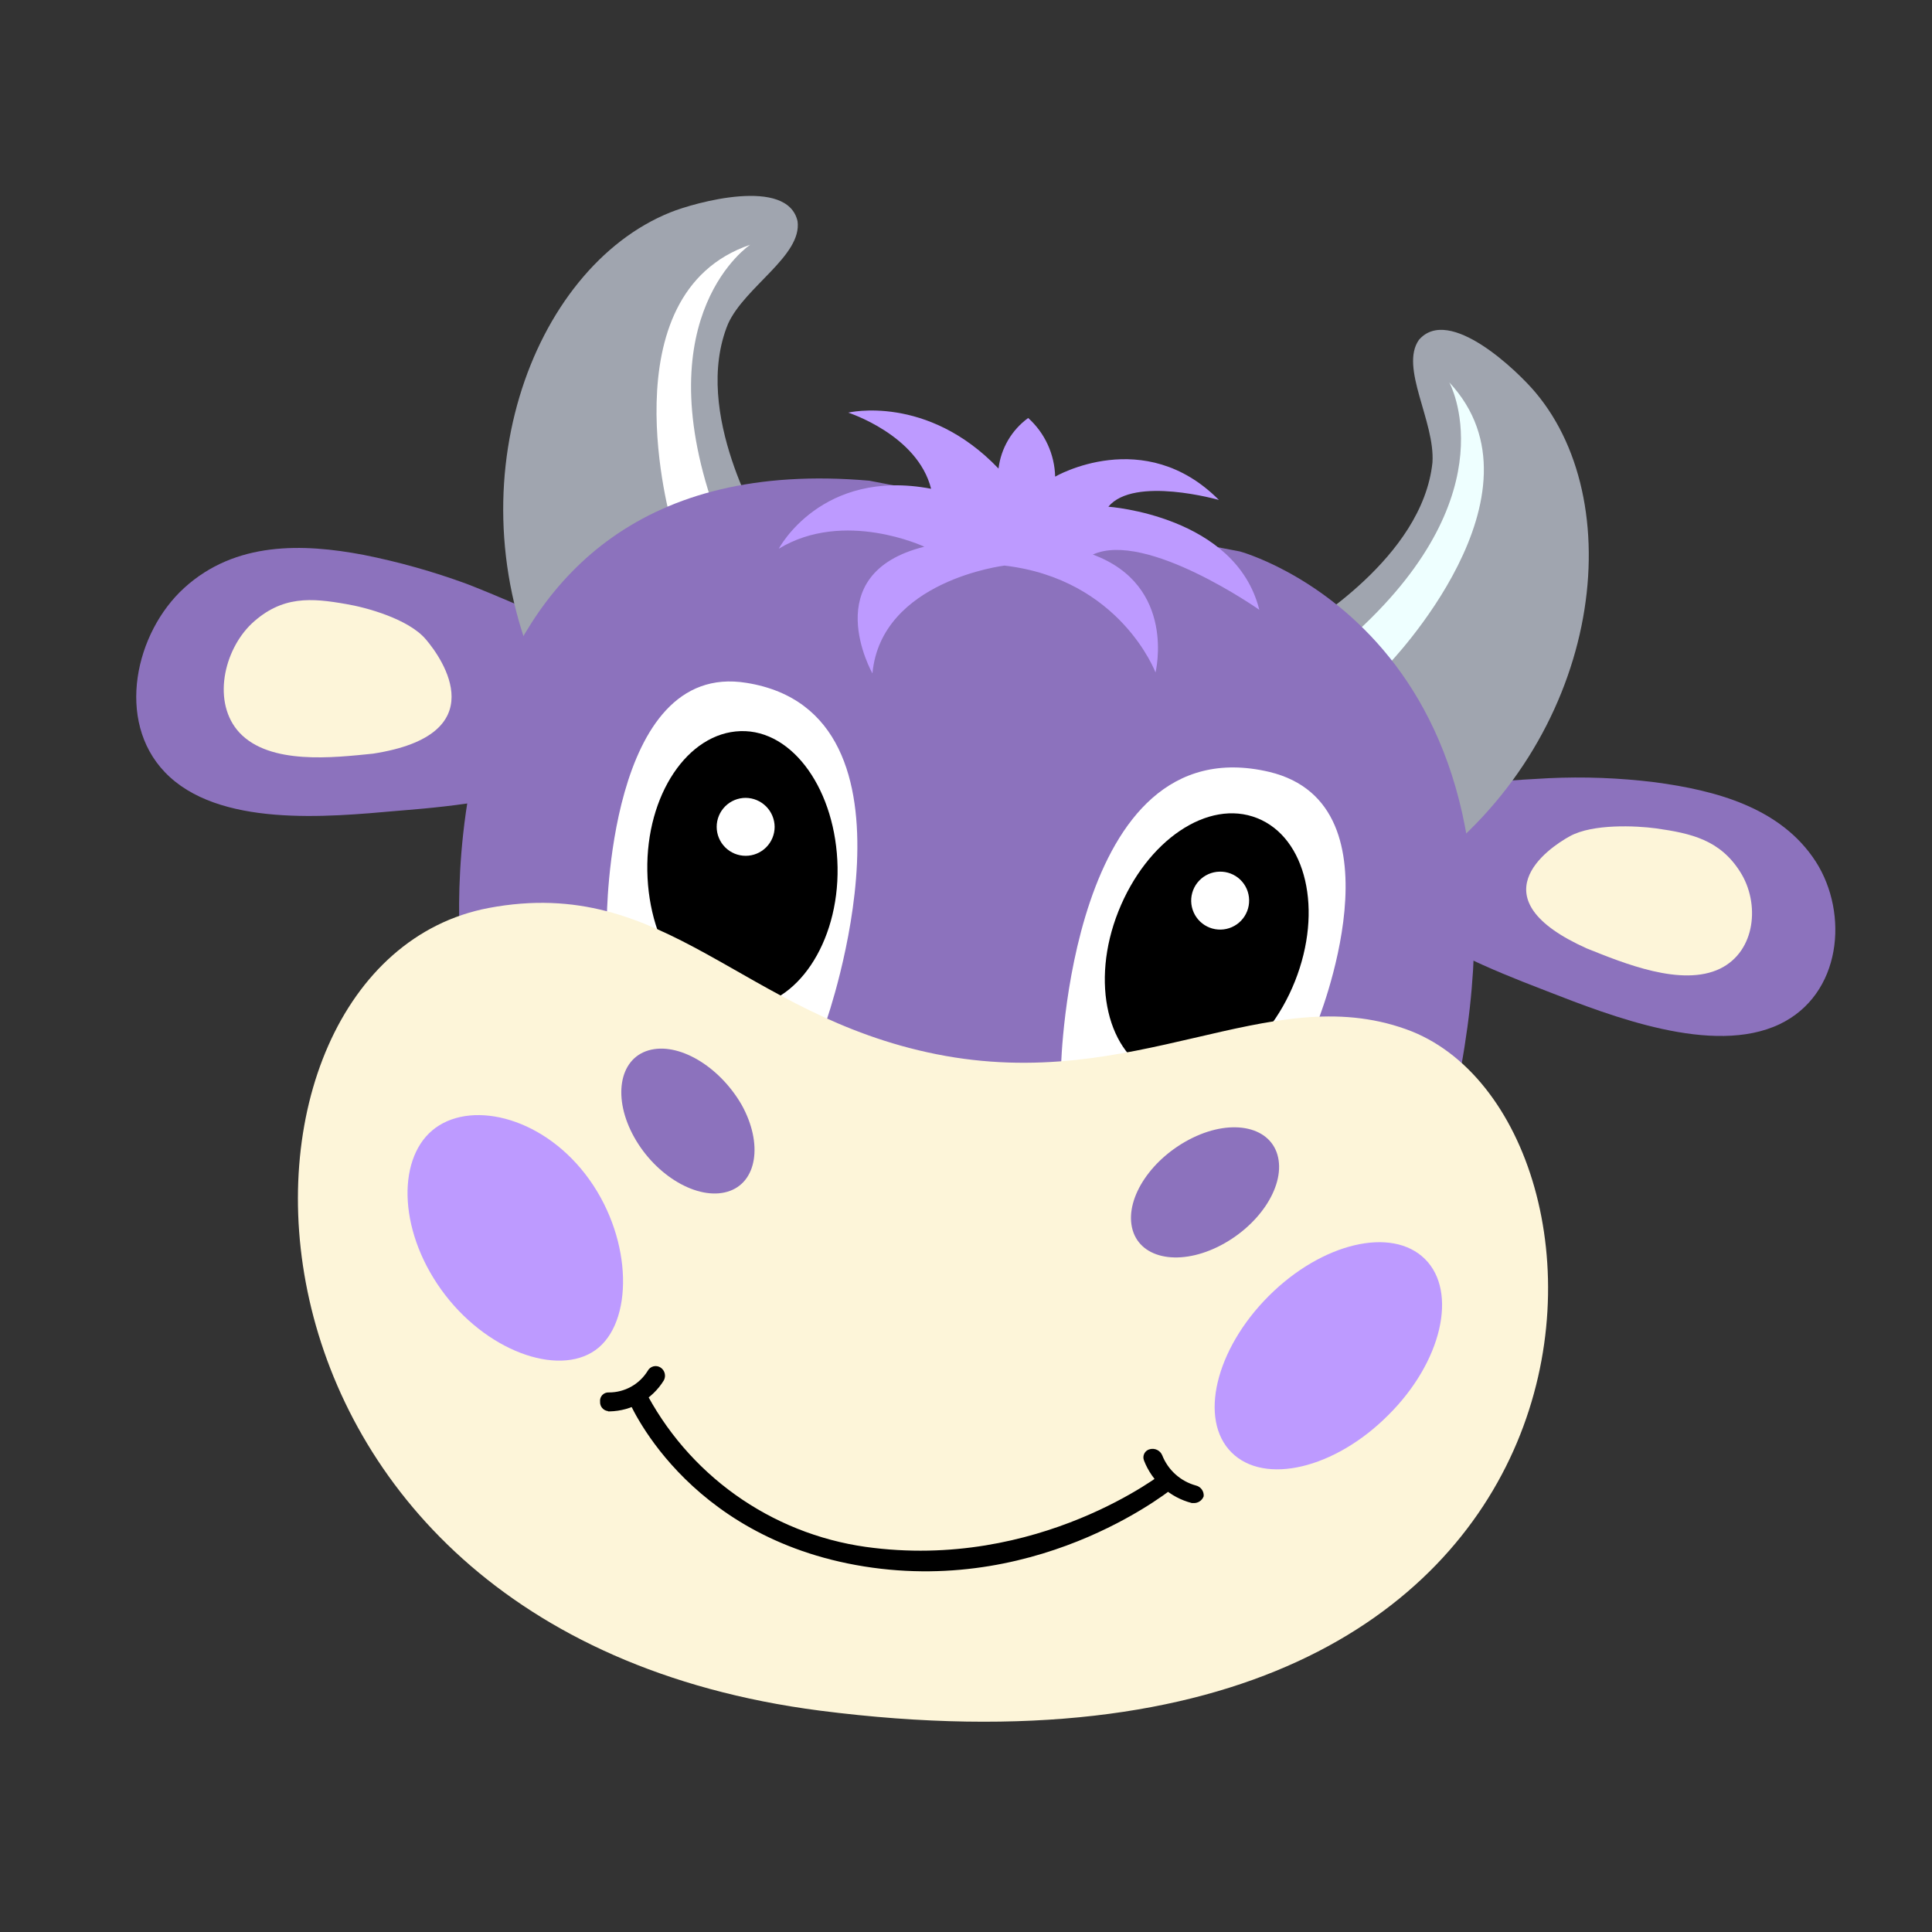 <?xml version="1.0" encoding="UTF-8" standalone="no"?>
<svg
   width="192"
   height="192"
   version="1.1"
   viewBox="0 0 192 192"
   id="svg14"
   sodipodi:docname="HappyCow_Logo_Head.svg"
   inkscape:version="1.1 (c68e22c387, 2021-05-23)"
   inkscape:export-filename="E:\Drive\Projects\Delta Icons\workspace\template.png"
   inkscape:export-xdpi="96"
   inkscape:export-ydpi="96"
   xmlns:inkscape="http://www.inkscape.org/namespaces/inkscape"
   xmlns:sodipodi="http://sodipodi.sourceforge.net/DTD/sodipodi-0.dtd"
   xmlns="http://www.w3.org/2000/svg"
   xmlns:svg="http://www.w3.org/2000/svg"
   xmlns:rdf="http://www.w3.org/1999/02/22-rdf-syntax-ns#"
   xmlns:cc="http://creativecommons.org/ns#"
   xmlns:dc="http://purl.org/dc/elements/1.1/">
  <rect x="0" y="0" width="192" height="192" fill="#333333" stroke="none"/>
  <defs
     id="defs18">
    <clipPath
       id="clip-path">
      <path
         class="cls-1"
         d="m 66.6,102.22 c -0.87,2.6 -15.62,3.56 -17.44,3.73 -8.85,0.78 -23,2.17 -29.84,-5 C 13,94.33 15.5,83 21.83,77.24 c 6.59,-6 15.27,-5.73 23.08,-4.25 a 88.75,88.75 0 0 1 13.27,3.73 c 1.39,0.52 15.1,6 14.66,7.37 -0.09,0 -6.25,18.13 -6.25,18.13"
         id="path4" />
    </clipPath>
    <clipPath
       id="clip-path-2">
      <path
         class="cls-1"
         d="m 46.13,98.58 c -5.12,0.52 -13.27,1.47 -17.18,-2.69 -3.56,-3.82 -2.08,-10.58 1.56,-14.05 3.9,-3.64 7.72,-3.3 12.15,-2.52 2.6,0.43 8,1.91 10.24,4.51 2.24,2.6 8.93,12.32 -6.77,14.75 z"
         id="path7" />
    </clipPath>
    <clipPath
       id="clip-path-3">
      <path
         class="cls-1"
         d="m 181.73,121 c 0.09,2.43 13.79,7.46 15.53,8.16 8.24,3.21 21.34,8.33 29.93,4.25 8,-3.82 8.94,-14.23 4.68,-20.91 -4.51,-7 -12.93,-9.2 -20.73,-10.24 a 80.53,80.53 0 0 0 -13.71,-0.52 c -1.47,0.09 -16.14,0.78 -16.14,2.08 l 0.43,17.18"
         id="path10" />
    </clipPath>
    <clipPath
       id="clip-path-4">
      <path
         class="cls-1"
         d="m 202.37,123.65 c 4.77,1.91 12.23,5 17.18,2.6 4.6,-2.26 5.12,-8.42 2.6,-12.41 -2.6,-4.16 -6.33,-5 -10.84,-5.64 -2.6,-0.35 -8.16,-0.61 -11.1,1 -2.94,1.61 -12.15,8.03 2.16,14.45 z"
         id="path13" />
    </clipPath>
    <clipPath
       id="clip-path-5">
      <path
         class="cls-1"
         d="m 96.18,69.78 c 0.26,-0.17 -9.11,-15 -4.34,-26.55 2.17,-4.77 9.54,-8.76 8.94,-13.19 -1.3,-5.73 -13.19,-2.43 -16.4,-1.13 -17.87,7.2 -28.46,35.74 -16.22,61.16 -0.09,0.09 28,-20.3 28,-20.3"
         id="path16" />
    </clipPath>
    <clipPath
       id="clip-path-6">
      <path
         class="cls-1"
         d="M 90,66.91 C 81.32,41.91 94.68,33.07 94.68,33.07 76.06,39.41 84.56,68.91 84.56,68.91 Z"
         id="path19" />
    </clipPath>
    <clipPath
       id="clip-path-7">
      <path
         class="cls-1"
         d="m 182.51,61.1 c 0.35,-5.29 -4.25,-12.23 -1.74,-15.79 3.9,-4.51 12.75,4.08 15,6.77 C 208.19,66.83 204,97 181.21,113.59 L 166,82.44 c -0.06,-0.34 15.21,-8.93 16.51,-21.34 z"
         id="path22" />
    </clipPath>
    <clipPath
       id="clip-path-8">
      <path
         class="cls-1"
         d="m 172.88,82.79 c 19.52,-18 11.8,-32 11.8,-32 13.45,14.4 -7.89,36.35 -7.89,36.35 z"
         id="path25" />
    </clipPath>
    <clipPath
       id="clip-path-9">
      <path
         class="cls-1"
         d="m 57.4,123.83 c 0,0 -6.24,-65.51 52.6,-60.39 l 47.72,9.11 c 0,0 39.91,10.76 27.94,69.14 0,0 -59.51,34.36 -128.14,-18.48"
         id="path28" />
    </clipPath>
    <clipPath
       id="clip-path-10">
      <path
         class="cls-1"
         d="m 76.23,119.83 c 0,0 0.09,-33.31 18,-30.36 24.21,3.9 10.24,43.55 10.24,43.55 z"
         id="path31" />
    </clipPath>
    <clipPath
       id="clip-path-11">
      <path
         class="cls-1"
         d="m 93.93,131.2 c -6.77,0.09 -12.32,-7.72 -12.49,-17.52 -0.17,-9.8 5.21,-17.79 12,-18 6.79,-0.21 12.32,7.72 12.49,17.52 0.17,9.8 -5.32,17.8 -12,18 z"
         id="path34" />
    </clipPath>
    <clipPath
       id="clip-path-12">
      <path
         class="cls-1"
         d="M 97.83,108 A 3.73,3.73 0 1 1 94.1,104.27 3.76,3.76 0 0 1 97.83,108"
         id="path37" />
    </clipPath>
    <clipPath
       id="clip-path-13">
      <path
         class="cls-1"
         d="m 167.58,133.46 c 0,0 11.63,-28.28 -6.07,-32.53 -25.77,-6.07 -26.81,37.91 -26.81,37.91 z"
         id="path40" />
    </clipPath>
    <clipPath
       id="clip-path-14">
      <path
         class="cls-1"
         d="m 146.94,139.88 c 6.25,2.52 14.23,-2.86 17.87,-12 3.64,-9.14 1.47,-18.48 -4.86,-21 -6.33,-2.52 -14.23,2.86 -17.87,12 -3.64,9.14 -1.39,18.48 4.86,21 z"
         id="path43" />
    </clipPath>
    <clipPath
       id="clip-path-15">
      <path
         class="cls-1"
         d="m 158.91,117.41 a 3.73,3.73 0 1 1 -3.82,-3.64 3.71,3.71 0 0 1 3.82,3.64"
         id="path46" />
    </clipPath>
    <clipPath
       id="clip-path-16">
      <path
         class="cls-1"
         d="m 103.65,221.77 c 107.32,13.79 106.8,-76.52 75.48,-87.71 -17.87,-6.42 -34.79,8.33 -60.47,3.21 C 93.49,132.24 84,114.11 61,118.45 c -37.86,7.2 -37.86,92.91 42.65,103.32 z"
         id="path49" />
    </clipPath>
    <clipPath
       id="clip-path-17">
      <path
         class="cls-1"
         d="m 154.83,162.09 c -5.21,2.52 -10.15,1.39 -11,-2.52 -0.85,-3.91 2.6,-9 7.81,-11.54 5.21,-2.54 10.15,-1.39 11,2.52 0.85,3.91 -2.6,9 -7.81,11.54"
         id="path52" />
    </clipPath>
    <clipPath
       id="clip-path-18">
      <path
         class="cls-1"
         d="m 167.93,147.42 c 0,0 3.21,8.42 -15.62,15.53 a 17.48,17.48 0 0 1 -7.72,-5.21 c -1.12,-7.37 16.57,-20.12 23.34,-10.32 z"
         id="path55" />
    </clipPath>
    <clipPath
       id="clip-path-19">
      <path
         class="cls-1"
         d="m 93.58,143.78 c 2.78,5 2,10.06 -1.82,11.19 -3.82,1.13 -9.2,-2 -12,-7 -2.8,-5 -2,-10.06 1.82,-11.19 3.82,-1.13 9.11,2 12,7"
         id="path58" />
    </clipPath>
    <clipPath
       id="clip-path-20">
      <path
         class="cls-1"
         d="m 81.18,150.29 c -4.68,-4.86 -10.24,-11 -6.42,-16 0,0 10.5,-9.28 20.13,13.79"
         id="path61" />
    </clipPath>
    <clipPath
       id="clip-path-21">
      <path
         class="cls-1"
         d="m 176.78,183.77 c -6.85,6.85 -15.88,9 -20.13,4.77 -4.25,-4.23 -2.08,-13.27 4.77,-20.13 6.85,-6.86 15.88,-9 20.13,-4.77 4.25,4.23 2.17,13.27 -4.77,20.13"
         id="path64" />
    </clipPath>
    <clipPath
       id="clip-path-22">
      <path
         class="cls-1"
         d="m 127.42,74.37 c 0,0 -15.88,1.91 -17,13.88 0,0 -7.29,-12.84 6.68,-16.31 0,0 -10.32,-4.86 -18.74,0.26 0,0 5.47,-10.41 19.61,-7.72 -1.74,-6.94 -10.67,-9.8 -10.67,-9.8 0,0 10.15,-2.43 19.35,7.2 a 9.44,9.44 0 0 1 3.82,-6.51 10.51,10.51 0 0 1 3.47,7.55 c 0,0 11.45,-6.68 21.08,3 0,0 -10.93,-3.12 -14.23,0.87 0,0 16.4,1.13 19.43,13.27 0,0 -14.58,-10.24 -21.43,-7.11 10.84,4 8.07,15.18 8.07,15.18 0,0 -4.52,-12.02 -19.44,-13.76 z"
         id="path67" />
    </clipPath>
    <clipPath
       id="clip-path-23">
      <path
         class="cls-1"
         d="m 151.71,195.05 h -0.17 a 9,9 0 0 1 -6.16,-5.47 1.08,1.08 0 0 1 0.78,-1.47 1.35,1.35 0 0 1 1.56,0.78 6.51,6.51 0 0 0 4.34,3.9 1.31,1.31 0 0 1 1,1.39 1.34,1.34 0 0 1 -1.35,0.87 z M 78.92,181.61 81,180.3 a 38,38 0 0 0 28.54,20.39 c 22.3,3.12 38.43,-9.63 38.43,-9.63 l 1.56,1.74 c 0,0 -16.83,14.14 -40.17,10.41 -23.34,-3.73 -30.44,-21.6 -30.44,-21.6 z"
         id="path70" />
    </clipPath>
    <clipPath
       id="clip-path-24">
      <path
         class="cls-1"
         d="m 54.89,167.55 c 5.64,7.89 15,11.28 19.87,7.81 4.87,-3.47 4.86,-14.05 -0.78,-21.95 -5.64,-7.9 -14.84,-10.24 -19.78,-6.68 -4.94,3.56 -4.95,12.93 0.69,20.82"
         id="path73" />
    </clipPath>
    <clipPath
       id="clip-path-25">
      <path
         class="cls-1"
         d="m 76.4,183.25 h 0.17 a 8.39,8.39 0 0 0 7,-4 1.26,1.26 0 0 0 -0.43,-1.65 1.16,1.16 0 0 0 -1.65,0.43 5.85,5.85 0 0 1 -5,2.78 1.07,1.07 0 0 0 -1.13,1.19 1.15,1.15 0 0 0 1,1.21"
         id="path76" />
    </clipPath>
    <clipPath
       id="clip-path-21-0">
      <path
         class="cls-1"
         d="m 176.78,183.77 c -6.85,6.85 -15.88,9 -20.13,4.77 -4.25,-4.23 -2.08,-13.27 4.77,-20.13 6.85,-6.86 15.88,-9 20.13,-4.77 4.25,4.23 2.17,13.27 -4.77,20.13"
         id="path64-6" />
    </clipPath>
    <clipPath
       id="clip-path-24-7">
      <path
         class="cls-1"
         d="m 54.89,167.55 c 5.64,7.89 15,11.28 19.87,7.81 4.87,-3.47 4.86,-14.05 -0.78,-21.95 -5.64,-7.9 -14.84,-10.24 -19.78,-6.68 -4.94,3.56 -4.95,12.93 0.69,20.82"
         id="path73-1" />
    </clipPath>
    <clipPath
       id="clip-path-21-0-8">
      <path
         class="cls-1"
         d="m 176.78,183.77 c -6.85,6.85 -15.88,9 -20.13,4.77 -4.25,-4.23 -2.08,-13.27 4.77,-20.13 6.85,-6.86 15.88,-9 20.13,-4.77 4.25,4.23 2.17,13.27 -4.77,20.13"
         id="path64-6-2" />
    </clipPath>
  </defs>
  <sodipodi:namedview
     pagecolor="#ffffff"
     bordercolor="#666666"
     borderopacity="1"
     objecttolerance="10"
     gridtolerance="10"
     guidetolerance="10"
     inkscape:pageopacity="0"
     inkscape:pageshadow="2"
     inkscape:window-width="1718"
     inkscape:window-height="1376"
     id="namedview16"
     showgrid="false"
     inkscape:zoom="3.3697917"
     inkscape:cx="38.281298"
     inkscape:cy="57.27357"
     inkscape:window-x="1713"
     inkscape:window-y="0"
     inkscape:window-maximized="0"
     inkscape:current-layer="svg14"
     inkscape:document-rotation="0"
     inkscape:pagecheckerboard="0" />
  <g
     class="cls-2"
     clip-path="url(#clip-path)"
     id="g85"
     transform="matrix(0.772,0,0,0.772,1.458,-1.206)"
     style="stroke-width:1.296;fill:#8c72bd;fill-opacity:1">
    <rect
       class="cls-3"
       x="11.31"
       y="67.76"
       width="65.89"
       height="43.18"
       id="rect83"
       style="stroke-width:1.296;fill:#8c72bd;fill-opacity:1" />
  </g>
  <g
     class="cls-5"
     clip-path="url(#clip-path-2)"
     id="g91"
     transform="matrix(0.772,0,0,0.772,1.458,-1.206)"
     style="stroke-width:1.296;fill:#fdf5d9;fill-opacity:1">
    <rect
       class="cls-6"
       x="22.57"
       y="74.47"
       width="38.04"
       height="28.92"
       id="rect89"
       style="stroke-width:1.296;fill:#fdf5d9;fill-opacity:1" />
  </g>
  <g
     class="cls-7"
     clip-path="url(#clip-path-3)"
     id="g95"
     transform="matrix(0.772,0,0,0.772,1.458,-1.206)"
     style="stroke-width:1.296;fill:#8c72bd;fill-opacity:1">
    <rect
       class="cls-3"
       x="176.95"
       y="97.29"
       width="61.75"
       height="41.93"
       id="rect93"
       style="stroke-width:1.296;fill:#8c72bd;fill-opacity:1" />
  </g>
  <g
     class="cls-8"
     clip-path="url(#clip-path-4)"
     id="g101"
     transform="matrix(0.772,0,0,0.772,1.458,-1.206)"
     style="stroke-width:1.296;fill:#fdf5d9;fill-opacity:1">
    <rect
       class="cls-6"
       x="190.23"
       y="103.61"
       width="37.75"
       height="27.87"
       id="rect99"
       style="stroke-width:1.296;fill:#fdf5d9;fill-opacity:1" />
  </g>
  <g
     class="cls-9"
     clip-path="url(#clip-path-5)"
     id="g105"
     transform="matrix(0.772,0,0,0.772,1.458,-1.206)"
     style="stroke-width:1.296;fill:#a0a5af;fill-opacity:1">
    <rect
       class="cls-10"
       x="58.56"
       y="22.45"
       width="46.6"
       height="71.97"
       id="rect103"
       style="stroke-width:1.296;fill:#a0a5af;fill-opacity:1" />
  </g>
  <g
     class="cls-12"
     clip-path="url(#clip-path-6)"
     id="g111"
     transform="matrix(0.772,0,0,0.772,1.458,-1.206)"
     style="stroke-width:1.296;fill:#ffffff;fill-opacity:1">
    <rect
       class="cls-13"
       x="78.29"
       y="28.74"
       width="20.76"
       height="44.51"
       id="rect109"
       style="stroke-width:1.296;fill:#ffffff;fill-opacity:1" />
  </g>
  <g
     class="cls-14"
     clip-path="url(#clip-path-7)"
     id="g115"
     transform="matrix(0.772,0,0,0.772,1.458,-1.206)"
     style="stroke-width:1.296;fill:#a0a5af;fill-opacity:1">
    <rect
       class="cls-10"
       x="161.68"
       y="39.69"
       width="45.29"
       height="78.24"
       id="rect113"
       style="stroke-width:1.296;fill:#a0a5af;fill-opacity:1" />
  </g>
  <g
     class="cls-15"
     clip-path="url(#clip-path-8)"
     id="g121"
     transform="matrix(0.772,0,0,0.772,1.458,-1.206)"
     style="stroke-width:1.296;fill:#eeffff;fill-opacity:1">
    <rect
       class="cls-13"
       x="168.54"
       y="46.44"
       width="24.92"
       height="45.03"
       id="rect119"
       style="stroke-width:1.296;fill:#eeffff;fill-opacity:1" />
  </g>
  <g
     class="cls-16"
     clip-path="url(#clip-path-9)"
     id="g125"
     transform="matrix(0.772,0,0,0.772,1.458,-1.206)"
     style="stroke-width:1.296;fill:#8c72bd;fill-opacity:1">
    <rect
       class="cls-3"
       x="52.87"
       y="58.82"
       width="139.33"
       height="98.19"
       id="rect123"
       style="stroke-width:1.296;fill:#8c72bd;fill-opacity:1" />
  </g>
  <g
     class="cls-17"
     clip-path="url(#clip-path-10)"
     id="g131"
     transform="matrix(0.772,0,0,0.772,1.458,-1.206)"
     style="stroke-width:1.296;fill:#ffffff;fill-opacity:1">
    <rect
       class="cls-13"
       x="71.89"
       y="84.95"
       width="40.97"
       height="52.41"
       id="rect129"
       style="stroke-width:1.296;fill:#ffffff;fill-opacity:1" />
  </g>
  <g
     class="cls-18"
     clip-path="url(#clip-path-11)"
     id="g135"
     transform="matrix(0.772,0,0,0.772,1.458,-1.206)"
     style="stroke-width:1.296">
    <rect
       class="cls-19"
       x="77.09"
       y="91.38"
       width="33.15"
       height="44.16"
       id="rect133"
       style="stroke-width:1.296" />
  </g>
  <g
     class="cls-20"
     clip-path="url(#clip-path-12)"
     id="g139"
     transform="matrix(0.772,0,0,0.772,1.458,-1.206)"
     style="stroke-width:1.296;fill:#ffffff;fill-opacity:1">
    <rect
       class="cls-13"
       x="86.03"
       y="99.97"
       width="16.14"
       height="16.14"
       id="rect137"
       style="stroke-width:1.296;fill:#ffffff;fill-opacity:1" />
  </g>
  <g
     class="cls-21"
     clip-path="url(#clip-path-13)"
     id="g143"
     transform="matrix(0.772,0,0,0.772,1.458,-1.206)"
     style="stroke-width:1.296;fill:#ffffff;fill-opacity:1">
    <rect
       class="cls-13"
       x="130.37"
       y="96.01"
       width="45.3"
       height="47.16"
       id="rect141"
       style="stroke-width:1.296;fill:#ffffff;fill-opacity:1" />
  </g>
  <g
     class="cls-22"
     clip-path="url(#clip-path-14)"
     id="g147"
     transform="matrix(0.772,0,0,0.772,1.458,-1.206)"
     style="stroke-width:1.296">
    <rect
       class="cls-19"
       x="136.03"
       y="101.95"
       width="34.88"
       height="42.88"
       id="rect145"
       style="stroke-width:1.296" />
  </g>
  <g
     class="cls-23"
     clip-path="url(#clip-path-15)"
     id="g151"
     transform="matrix(0.772,0,0,0.772,1.458,-1.206)"
     style="stroke-width:1.296;fill:#ffffff;fill-opacity:1">
    <rect
       class="cls-13"
       x="147.11"
       y="109.42"
       width="16.14"
       height="16.14"
       id="rect149"
       style="stroke-width:1.296;fill:#ffffff;fill-opacity:1" />
  </g>
  <g
     class="cls-24"
     clip-path="url(#clip-path-16)"
     id="g155"
     transform="matrix(0.772,0,0,0.772,1.458,-1.206)"
     style="stroke-width:1.296;fill:#fdf5d9;fill-opacity:1">
    <rect
       class="cls-6"
       x="32.11"
       y="113.44"
       width="169.61"
       height="114.1"
       id="rect153"
       style="stroke-width:1.296;fill:#fdf5d9;fill-opacity:1" />
  </g>
  <g
     class="cls-31"
     clip-path="url(#clip-path-21)"
     id="g183"
     transform="matrix(0.772,0,0,0.772,1.458,-1.206)"
     style="stroke-width:1.296;fill:#bd9aff;fill-opacity:1">
    <g
       class="cls-28"
       id="g181"
       style="stroke-width:1.296;fill:#bd9aff;fill-opacity:1">
      <rect
         class="cls-3"
         x="150.14"
         y="157.13"
         width="37.95"
         height="37.93"
         id="rect179"
         style="stroke-width:1.296;fill:#bd9aff;fill-opacity:1" />
    </g>
  </g>
  <g
     class="cls-32"
     clip-path="url(#clip-path-22)"
     id="g187"
     transform="matrix(0.772,0,0,0.772,1.458,-1.206)"
     style="stroke-width:1.296;fill:#bd9aff;fill-opacity:1">
    <rect
       class="cls-3"
       x="94.02"
       y="50.07"
       width="70.53"
       height="42.52"
       id="rect185"
       style="stroke-width:1.296;fill:#bd9aff;fill-opacity:1" />
  </g>
  <g
     class="cls-33"
     clip-path="url(#clip-path-23)"
     id="g193"
     transform="matrix(0.772,0,0,0.772,1.458,-1.206)"
     style="stroke-width:1.296">
    <rect
       class="cls-19"
       x="74.58"
       y="175.97"
       width="82.78"
       height="32.21"
       id="rect191"
       style="stroke-width:1.296" />
  </g>
  <g
     class="cls-34"
     clip-path="url(#clip-path-24)"
     id="g199"
     transform="matrix(0.772,0,0,0.772,1.458,-1.206)"
     style="stroke-width:1.296;fill:#bd9aff;fill-opacity:1">
    <g
       class="cls-28"
       id="g197"
       style="stroke-width:1.296;fill:#bd9aff;fill-opacity:1">
      <rect
         class="cls-3"
         x="46.26"
         y="140.77"
         width="36.38"
         height="40.28"
         id="rect195"
         style="stroke-width:1.296;fill:#bd9aff;fill-opacity:1" />
    </g>
  </g>
  <g
     class="cls-35"
     clip-path="url(#clip-path-25)"
     id="g203"
     transform="matrix(0.772,0,0,0.772,1.458,-1.206)"
     style="stroke-width:1.296">
    <rect
       class="cls-19"
       x="71.02"
       y="173.1"
       width="17.09"
       height="14.49"
       id="rect201"
       style="stroke-width:1.296" />
  </g>
  <g
     class="cls-26"
     clip-path="url(#clip-path-17)"
     id="g161"
     transform="matrix(0.772,0,0,0.772,1.458,-1.206)"
     style="stroke-width:1.296;fill:#8c72bd;fill-opacity:1">
    <rect
       class="cls-3"
       x="139.34"
       y="142.35"
       width="27.77"
       height="25.41"
       id="rect159"
       style="stroke-width:1.296;fill:#8c72bd;fill-opacity:1" />
  </g>
  <g
     class="cls-29"
     clip-path="url(#clip-path-19)"
     id="g171"
     transform="matrix(0.772,0,0,0.772,1.458,-1.206)"
     style="stroke-width:1.296;fill:#8c72bd;fill-opacity:1">
    <rect
       class="cls-3"
       x="73.79"
       y="132.18"
       width="25.78"
       height="27.35"
       id="rect169"
       style="stroke-width:1.296;fill:#8c72bd;fill-opacity:1" />
  </g>
</svg>
